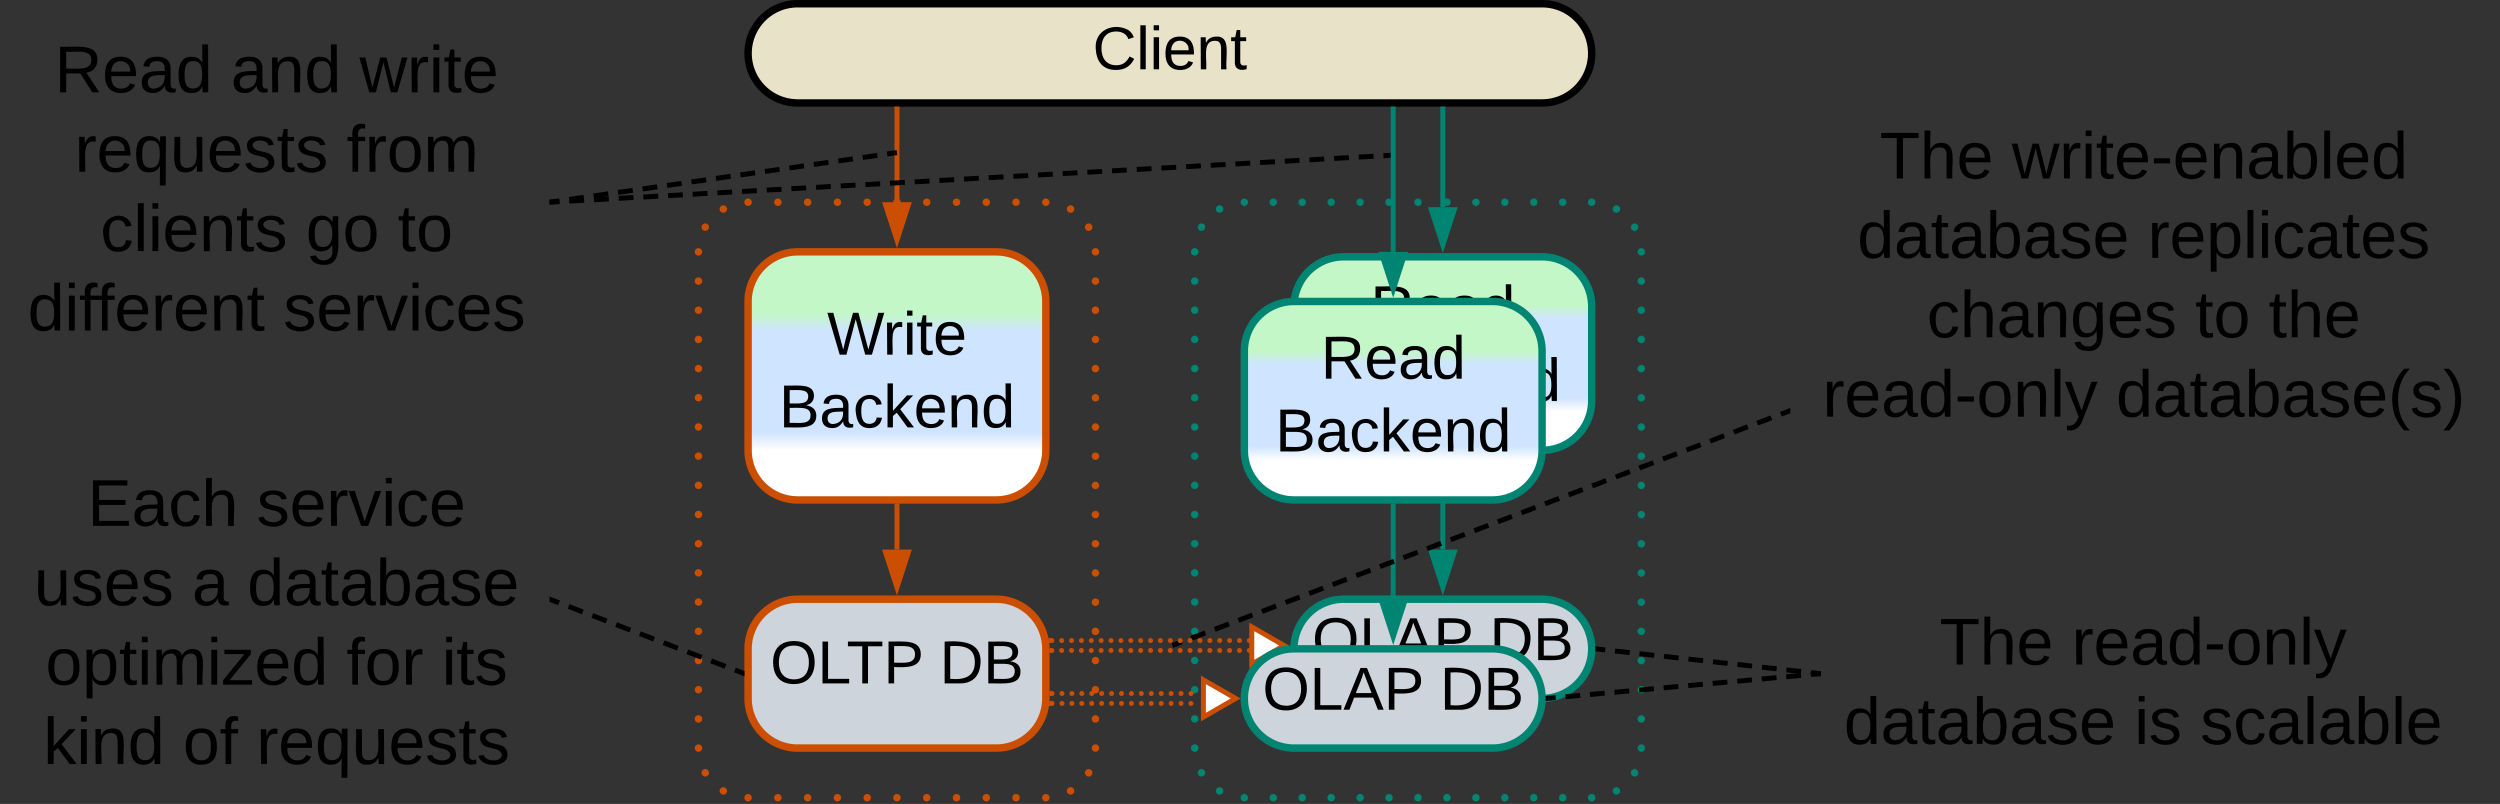 <svg xmlns="http://www.w3.org/2000/svg" xmlns:xlink="http://www.w3.org/1999/xlink" xmlns:lucid="lucid" width="1007.57" height="324"><rect width="100%" height="100%" fill="#333333" stroke="none"/><g transform="translate(-98.5 -558.5)" lucid:page-tab-id="0_0"><path d="M680 780v-37.5" stroke="#008573" stroke-width="2" fill="none"/><path d="M680 795.26L675.37 781h9.26z" stroke="#008573" stroke-width="2" fill="#008573"/><path d="M680.98 742.53H679v-1.03H681z" stroke="#008573" stroke-width=".05" fill="#008573"/><path d="M580 660a20 20 0 0 1 20-20h140a20 20 0 0 1 20 20v200a20 20 0 0 1-20 20H600a20 20 0 0 1-20-20z" fill-opacity="0"/><path d="M578.5 660a1.5 1.5 0 0 1 1.5-1.5 1.5 1.5 0 0 1 1.5 1.5 1.5 1.5 0 0 1-1.5 1.5 1.5 1.5 0 0 1-1.5-1.5m2.73-9.96a1.5 1.5 0 0 1 1.5-1.5 1.5 1.5 0 0 1 1.5 1.5 1.5 1.5 0 0 1-1.5 1.5 1.5 1.5 0 0 1-1.5-1.5V650m7.3-7.26a1.5 1.5 0 0 1 1.5-1.5 1.5 1.5 0 0 1 1.5 1.5 1.5 1.5 0 0 1-1.5 1.5 1.5 1.5 0 0 1-1.5-1.5v-.03m9.97-2.7a1.5 1.5 0 0 1 1.5-1.5 1.5 1.5 0 0 1 1.5 1.5 1.5 1.5 0 0 1-1.5 1.5 1.5 1.5 0 0 1-1.5-1.5m11.67 0a1.5 1.5 0 0 1 1.5-1.5 1.5 1.5 0 0 1 1.5 1.5 1.5 1.5 0 0 1-1.5 1.5 1.5 1.5 0 0 1-1.5-1.5m11.66 0a1.5 1.5 0 0 1 1.5-1.5 1.5 1.5 0 0 1 1.5 1.5 1.5 1.5 0 0 1-1.5 1.5 1.5 1.5 0 0 1-1.5-1.5m11.67 0a1.5 1.5 0 0 1 1.5-1.5 1.5 1.5 0 0 1 1.5 1.5 1.5 1.5 0 0 1-1.5 1.5 1.5 1.5 0 0 1-1.5-1.5m11.67 0a1.5 1.5 0 0 1 1.5-1.5 1.5 1.5 0 0 1 1.5 1.5 1.5 1.5 0 0 1-1.5 1.5 1.5 1.5 0 0 1-1.5-1.5m11.66 0a1.5 1.5 0 0 1 1.5-1.5 1.5 1.5 0 0 1 1.5 1.5 1.5 1.5 0 0 1-1.5 1.5 1.5 1.5 0 0 1-1.5-1.5m11.67 0a1.5 1.5 0 0 1 1.5-1.5 1.5 1.5 0 0 1 1.5 1.5 1.5 1.5 0 0 1-1.5 1.5 1.5 1.5 0 0 1-1.5-1.5m11.67 0a1.5 1.5 0 0 1 1.5-1.5 1.5 1.5 0 0 1 1.5 1.5 1.5 1.5 0 0 1-1.5 1.5 1.5 1.5 0 0 1-1.5-1.5m11.66 0a1.5 1.5 0 0 1 1.5-1.5 1.5 1.5 0 0 1 1.5 1.5 1.5 1.5 0 0 1-1.5 1.5 1.5 1.5 0 0 1-1.5-1.5m11.67 0a1.5 1.5 0 0 1 1.5-1.5 1.5 1.5 0 0 1 1.5 1.5 1.5 1.5 0 0 1-1.5 1.5 1.5 1.5 0 0 1-1.5-1.5m11.67 0a1.5 1.5 0 0 1 1.5-1.5 1.5 1.5 0 0 1 1.5 1.5 1.5 1.5 0 0 1-1.5 1.5 1.5 1.5 0 0 1-1.5-1.5m11.66 0a1.5 1.5 0 0 1 1.5-1.5 1.5 1.5 0 0 1 1.5 1.5 1.5 1.5 0 0 1-1.5 1.5 1.5 1.5 0 0 1-1.5-1.5m11.67 0a1.5 1.5 0 0 1 1.5-1.5 1.5 1.5 0 0 1 1.5 1.5 1.5 1.5 0 0 1-1.5 1.5 1.5 1.5 0 0 1-1.5-1.5m9.97 2.74a1.5 1.5 0 0 1 1.5-1.5 1.5 1.5 0 0 1 1.5 1.5 1.5 1.5 0 0 1-1.5 1.5 1.5 1.5 0 0 1-1.5-1.5v-.03m7.3 7.34a1.5 1.5 0 0 1 1.5-1.5 1.5 1.5 0 0 1 1.5 1.5 1.5 1.5 0 0 1-1.5 1.5 1.5 1.5 0 0 1-1.5-1.5V650m2.73 10a1.5 1.5 0 0 1 1.5-1.5 1.5 1.5 0 0 1 1.5 1.5 1.5 1.5 0 0 1-1.5 1.5 1.5 1.5 0 0 1-1.5-1.5m0 11.78a1.5 1.5 0 0 1 1.5-1.5 1.5 1.5 0 0 1 1.5 1.5 1.5 1.5 0 0 1-1.5 1.5 1.5 1.5 0 0 1-1.5-1.5v-.03m0 11.8v-.02a1.5 1.5 0 0 1 1.5-1.5 1.5 1.5 0 0 1 1.5 1.5 1.5 1.5 0 0 1-1.5 1.5 1.5 1.5 0 0 1-1.5-1.5v-.02m0 11.8a1.5 1.5 0 0 1 1.5-1.5 1.5 1.5 0 0 1 1.5 1.5 1.5 1.5 0 0 1-1.5 1.5 1.5 1.5 0 0 1-1.5-1.5v-.02m0 11.8v-.02a1.5 1.5 0 0 1 1.5-1.5 1.5 1.5 0 0 1 1.5 1.5 1.5 1.5 0 0 1-1.5 1.5 1.5 1.5 0 0 1-1.5-1.5v-.02m0 11.8v-.02a1.5 1.5 0 0 1 1.5-1.5 1.5 1.5 0 0 1 1.5 1.5 1.5 1.5 0 0 1-1.5 1.5 1.5 1.5 0 0 1-1.5-1.5m0 11.78a1.5 1.5 0 0 1 1.5-1.5 1.5 1.5 0 0 1 1.5 1.5 1.5 1.5 0 0 1-1.5 1.5 1.5 1.5 0 0 1-1.5-1.5v-.03m0 11.8v-.02a1.5 1.5 0 0 1 1.5-1.5 1.5 1.5 0 0 1 1.5 1.5 1.5 1.5 0 0 1-1.5 1.5 1.5 1.5 0 0 1-1.5-1.5m0 11.78a1.5 1.5 0 0 1 1.5-1.5 1.5 1.5 0 0 1 1.5 1.5 1.5 1.5 0 0 1-1.5 1.5 1.5 1.5 0 0 1-1.5-1.5v-.03m0 11.8v-.02a1.5 1.5 0 0 1 1.5-1.5 1.5 1.5 0 0 1 1.5 1.5 1.5 1.5 0 0 1-1.5 1.5 1.5 1.5 0 0 1-1.5-1.5m0 11.78a1.5 1.5 0 0 1 1.5-1.5 1.5 1.5 0 0 1 1.5 1.5 1.5 1.5 0 0 1-1.5 1.5 1.5 1.5 0 0 1-1.5-1.5v-.03m0 11.8v-.02a1.5 1.5 0 0 1 1.5-1.5 1.5 1.5 0 0 1 1.5 1.5 1.5 1.5 0 0 1-1.5 1.5 1.5 1.5 0 0 1-1.5-1.5m0 11.8v-.02a1.5 1.5 0 0 1 1.5-1.5 1.5 1.5 0 0 1 1.5 1.5 1.5 1.5 0 0 1-1.5 1.5 1.5 1.5 0 0 1-1.5-1.5v-.02m0 11.8v-.02a1.5 1.5 0 0 1 1.5-1.5 1.5 1.5 0 0 1 1.5 1.5 1.5 1.5 0 0 1-1.5 1.5 1.5 1.5 0 0 1-1.5-1.5m0 11.78a1.5 1.5 0 0 1 1.5-1.5 1.5 1.5 0 0 1 1.5 1.5 1.5 1.5 0 0 1-1.5 1.5 1.5 1.5 0 0 1-1.5-1.5v-.03m0 11.8v-.03a1.5 1.5 0 0 1 1.5-1.5 1.5 1.5 0 0 1 1.5 1.5 1.5 1.5 0 0 1-1.5 1.5 1.5 1.5 0 0 1-1.5-1.5m0 11.78a1.5 1.5 0 0 1 1.5-1.5 1.5 1.5 0 0 1 1.5 1.5 1.5 1.5 0 0 1-1.5 1.5 1.5 1.5 0 0 1-1.5-1.5v-.03m0 11.8V860a1.5 1.5 0 0 1 1.5-1.5 1.5 1.5 0 0 1 1.5 1.5 1.5 1.5 0 0 1-1.5 1.5 1.5 1.5 0 0 1-1.5-1.5m-2.73 10v-.03a1.5 1.5 0 0 1 1.5-1.5 1.5 1.5 0 0 1 1.5 1.5 1.5 1.5 0 0 1-1.5 1.5 1.5 1.5 0 0 1-1.5-1.5m-7.3 7.32v-.03a1.5 1.5 0 0 1 1.5-1.5 1.5 1.5 0 0 1 1.5 1.5 1.5 1.5 0 0 1-1.5 1.5 1.5 1.5 0 0 1-1.5-1.5M738.5 880V880a1.5 1.5 0 0 1 1.5-1.5 1.5 1.5 0 0 1 1.5 1.5 1.5 1.5 0 0 1-1.5 1.5 1.5 1.5 0 0 1-1.5-1.5m-11.67 0a1.5 1.5 0 0 1 1.5-1.5 1.5 1.5 0 0 1 1.5 1.5 1.5 1.5 0 0 1-1.5 1.5 1.5 1.5 0 0 1-1.5-1.5m-11.66 0a1.5 1.5 0 0 1 1.5-1.5 1.5 1.5 0 0 1 1.5 1.5 1.5 1.5 0 0 1-1.5 1.5 1.5 1.5 0 0 1-1.5-1.5m-11.67 0a1.5 1.5 0 0 1 1.5-1.5 1.5 1.5 0 0 1 1.5 1.5 1.5 1.5 0 0 1-1.5 1.5 1.5 1.5 0 0 1-1.5-1.5m-11.67 0a1.5 1.5 0 0 1 1.5-1.5 1.5 1.5 0 0 1 1.5 1.5 1.5 1.5 0 0 1-1.5 1.5 1.5 1.5 0 0 1-1.5-1.5m-11.66 0a1.5 1.5 0 0 1 1.5-1.5 1.5 1.5 0 0 1 1.5 1.5 1.5 1.5 0 0 1-1.5 1.5 1.5 1.5 0 0 1-1.5-1.5m-11.67 0a1.5 1.5 0 0 1 1.5-1.5 1.5 1.5 0 0 1 1.5 1.5 1.5 1.5 0 0 1-1.5 1.5 1.5 1.5 0 0 1-1.5-1.5m-11.67 0a1.5 1.5 0 0 1 1.5-1.5 1.5 1.5 0 0 1 1.5 1.5 1.5 1.5 0 0 1-1.5 1.5 1.5 1.5 0 0 1-1.5-1.5m-11.66 0a1.5 1.5 0 0 1 1.5-1.5 1.5 1.5 0 0 1 1.5 1.5 1.5 1.5 0 0 1-1.5 1.5 1.5 1.5 0 0 1-1.5-1.5m-11.67 0a1.5 1.5 0 0 1 1.5-1.5 1.5 1.5 0 0 1 1.5 1.5 1.5 1.5 0 0 1-1.5 1.5 1.5 1.5 0 0 1-1.5-1.5m-11.67 0a1.5 1.5 0 0 1 1.5-1.5 1.5 1.5 0 0 1 1.5 1.5 1.5 1.5 0 0 1-1.5 1.5 1.5 1.5 0 0 1-1.5-1.5m-11.66 0a1.5 1.5 0 0 1 1.5-1.5 1.5 1.5 0 0 1 1.5 1.5 1.5 1.5 0 0 1-1.5 1.5 1.5 1.5 0 0 1-1.5-1.5m-11.67 0a1.5 1.5 0 0 1 1.5-1.5 1.5 1.5 0 0 1 1.5 1.5 1.5 1.5 0 0 1-1.5 1.5 1.5 1.5 0 0 1-1.5-1.5m-9.97-2.7v-.03a1.5 1.5 0 0 1 1.5-1.5 1.5 1.5 0 0 1 1.5 1.5 1.5 1.5 0 0 1-1.5 1.5 1.5 1.5 0 0 1-1.5-1.5m-7.3-7.28v-.03a1.5 1.5 0 0 1 1.5-1.5 1.5 1.5 0 0 1 1.5 1.5 1.5 1.5 0 0 1-1.5 1.5 1.5 1.5 0 0 1-1.5-1.5M578.5 860a1.5 1.5 0 0 1 1.5-1.5 1.5 1.5 0 0 1 1.5 1.5 1.5 1.5 0 0 1-1.5 1.5 1.5 1.5 0 0 1-1.5-1.5m0-11.75a1.5 1.5 0 0 1 1.5-1.5 1.5 1.5 0 0 1 1.5 1.5 1.5 1.5 0 0 1-1.5 1.5 1.5 1.5 0 0 1-1.5-1.5v-.03m0-11.73v-.03a1.5 1.5 0 0 1 1.5-1.5 1.5 1.5 0 0 1 1.5 1.5 1.5 1.5 0 0 1-1.5 1.5 1.5 1.5 0 0 1-1.5-1.5m0-11.75a1.5 1.5 0 0 1 1.5-1.5 1.5 1.5 0 0 1 1.5 1.5 1.5 1.5 0 0 1-1.5 1.5 1.5 1.5 0 0 1-1.5-1.5v-.03m0-11.74v-.02a1.5 1.5 0 0 1 1.5-1.5 1.5 1.5 0 0 1 1.5 1.5 1.5 1.5 0 0 1-1.5 1.5 1.5 1.5 0 0 1-1.5-1.5m0-11.75v-.02a1.5 1.5 0 0 1 1.5-1.5 1.5 1.5 0 0 1 1.5 1.5 1.5 1.5 0 0 1-1.5 1.5 1.5 1.5 0 0 1-1.5-1.5v-.02m0-11.73v-.02a1.5 1.5 0 0 1 1.5-1.5 1.5 1.5 0 0 1 1.5 1.5 1.5 1.5 0 0 1-1.5 1.5 1.5 1.5 0 0 1-1.5-1.5m0-11.74a1.5 1.5 0 0 1 1.5-1.5 1.5 1.5 0 0 1 1.5 1.5 1.5 1.5 0 0 1-1.5 1.5 1.5 1.5 0 0 1-1.5-1.5v-.03m0-11.73v-.02a1.5 1.5 0 0 1 1.5-1.5 1.5 1.5 0 0 1 1.5 1.5 1.5 1.5 0 0 1-1.5 1.5 1.5 1.5 0 0 1-1.5-1.5m0-11.75a1.5 1.5 0 0 1 1.5-1.5 1.5 1.5 0 0 1 1.5 1.5 1.5 1.5 0 0 1-1.5 1.5 1.5 1.5 0 0 1-1.5-1.5v-.03m0-11.73v-.02a1.5 1.5 0 0 1 1.5-1.5 1.5 1.5 0 0 1 1.5 1.5 1.5 1.5 0 0 1-1.5 1.5 1.5 1.5 0 0 1-1.5-1.5m0-11.75a1.5 1.5 0 0 1 1.5-1.5 1.5 1.5 0 0 1 1.5 1.5 1.5 1.5 0 0 1-1.5 1.5 1.5 1.5 0 0 1-1.5-1.5v-.03m0-11.73v-.02a1.5 1.5 0 0 1 1.5-1.5 1.5 1.5 0 0 1 1.5 1.5 1.5 1.5 0 0 1-1.5 1.5 1.5 1.5 0 0 1-1.5-1.5m0-11.75a1.5 1.5 0 0 1 1.5-1.5 1.5 1.5 0 0 1 1.5 1.5 1.5 1.5 0 0 1-1.5 1.5 1.5 1.5 0 0 1-1.5-1.5v-.03m0-11.73a1.5 1.5 0 0 1 1.5-1.5 1.5 1.5 0 0 1 1.5 1.5 1.5 1.5 0 0 1-1.5 1.5 1.5 1.5 0 0 1-1.5-1.5v-.02m0-11.74a1.5 1.5 0 0 1 1.5-1.5 1.5 1.5 0 0 1 1.5 1.5 1.5 1.5 0 0 1-1.5 1.5 1.5 1.5 0 0 1-1.5-1.5v-.03m0-11.72a1.5 1.5 0 0 1 1.5-1.5 1.5 1.5 0 0 1 1.5 1.5 1.5 1.5 0 0 1-1.5 1.5 1.5 1.5 0 0 1-1.5-1.5v-.03m0-11.74a1.5 1.5 0 0 1 1.5-1.5 1.5 1.5 0 0 1 1.5 1.5 1.5 1.5 0 0 1-1.5 1.5 1.5 1.5 0 0 1-1.5-1.5" fill="#008573"/><path d="M620 820a20 20 0 0 1 20-20h80a20 20 0 0 1 20 20 20 20 0 0 1-20 20h-80a20 20 0 0 1-20-20z" stroke="#008573" stroke-width="3" fill="#ced4db"/><use xlink:href="#a" transform="matrix(1,0,0,1,625,805) translate(2.314 19.556)"/><use xlink:href="#b" transform="matrix(1,0,0,1,625,805) translate(73.814 19.556)"/><path d="M660 800v-37.5" stroke="#008573" stroke-width="2" fill="none"/><path d="M660 815.26L655.37 801h9.26z" stroke="#008573" stroke-width="2" fill="#008573"/><path d="M660.98 762.53H659v-1.03H661z" stroke="#008573" stroke-width=".05" fill="#008573"/><path d="M380 660a20 20 0 0 1 20-20h120a20 20 0 0 1 20 20v200a20 20 0 0 1-20 20H400a20 20 0 0 1-20-20z" fill-opacity="0"/><path d="M378.5 660a1.5 1.5 0 0 1 1.5-1.5 1.5 1.5 0 0 1 1.5 1.5 1.5 1.5 0 0 1-1.5 1.5 1.5 1.5 0 0 1-1.5-1.5m2.73-9.96a1.5 1.5 0 0 1 1.5-1.5 1.5 1.5 0 0 1 1.5 1.5 1.5 1.5 0 0 1-1.5 1.5 1.5 1.5 0 0 1-1.5-1.5V650m7.3-7.26a1.5 1.5 0 0 1 1.5-1.5 1.5 1.5 0 0 1 1.5 1.5 1.5 1.5 0 0 1-1.5 1.5 1.5 1.5 0 0 1-1.5-1.5v-.03m9.97-2.7a1.5 1.5 0 0 1 1.5-1.5 1.5 1.5 0 0 1 1.5 1.5 1.5 1.5 0 0 1-1.5 1.5 1.5 1.5 0 0 1-1.5-1.5m12 0a1.5 1.5 0 0 1 1.5-1.5 1.5 1.5 0 0 1 1.5 1.5 1.5 1.5 0 0 1-1.5 1.5 1.5 1.5 0 0 1-1.5-1.5m12 0a1.5 1.5 0 0 1 1.5-1.5 1.5 1.5 0 0 1 1.5 1.5 1.5 1.5 0 0 1-1.5 1.5 1.5 1.5 0 0 1-1.5-1.5m12 0a1.5 1.5 0 0 1 1.5-1.5 1.5 1.5 0 0 1 1.5 1.5 1.5 1.5 0 0 1-1.5 1.5 1.5 1.5 0 0 1-1.5-1.5m12 0a1.5 1.5 0 0 1 1.5-1.5 1.5 1.5 0 0 1 1.5 1.5 1.5 1.5 0 0 1-1.5 1.5 1.5 1.5 0 0 1-1.5-1.5m12 0a1.5 1.5 0 0 1 1.5-1.5 1.5 1.5 0 0 1 1.5 1.5 1.5 1.5 0 0 1-1.5 1.5 1.5 1.5 0 0 1-1.5-1.5m12 0a1.5 1.5 0 0 1 1.5-1.5 1.5 1.5 0 0 1 1.5 1.5 1.5 1.5 0 0 1-1.5 1.5 1.5 1.5 0 0 1-1.5-1.5m12 0a1.5 1.5 0 0 1 1.5-1.5 1.5 1.5 0 0 1 1.5 1.5 1.5 1.5 0 0 1-1.5 1.5 1.5 1.5 0 0 1-1.5-1.5m12 0a1.5 1.5 0 0 1 1.5-1.5 1.5 1.5 0 0 1 1.5 1.5 1.5 1.5 0 0 1-1.5 1.5 1.5 1.5 0 0 1-1.5-1.5m12 0a1.5 1.5 0 0 1 1.5-1.5 1.5 1.5 0 0 1 1.5 1.5 1.5 1.5 0 0 1-1.5 1.5 1.5 1.5 0 0 1-1.5-1.5m12 0a1.5 1.5 0 0 1 1.5-1.5 1.5 1.5 0 0 1 1.5 1.5 1.5 1.5 0 0 1-1.5 1.5 1.5 1.5 0 0 1-1.5-1.5m9.97 2.74a1.5 1.5 0 0 1 1.5-1.5 1.5 1.5 0 0 1 1.5 1.5 1.5 1.5 0 0 1-1.5 1.5 1.5 1.5 0 0 1-1.5-1.5v-.03m7.3 7.34a1.5 1.5 0 0 1 1.5-1.5 1.5 1.5 0 0 1 1.5 1.5 1.5 1.5 0 0 1-1.5 1.5 1.5 1.5 0 0 1-1.5-1.5V650m2.73 10a1.5 1.5 0 0 1 1.5-1.5 1.5 1.5 0 0 1 1.5 1.5 1.5 1.5 0 0 1-1.5 1.5 1.5 1.5 0 0 1-1.5-1.5m0 11.78a1.5 1.5 0 0 1 1.5-1.5 1.5 1.5 0 0 1 1.5 1.5 1.5 1.5 0 0 1-1.5 1.5 1.5 1.5 0 0 1-1.5-1.5v-.03m0 11.8v-.02a1.5 1.5 0 0 1 1.5-1.5 1.5 1.5 0 0 1 1.5 1.5 1.5 1.5 0 0 1-1.5 1.5 1.5 1.5 0 0 1-1.5-1.5v-.02m0 11.8a1.5 1.5 0 0 1 1.5-1.5 1.5 1.5 0 0 1 1.5 1.5 1.5 1.5 0 0 1-1.5 1.5 1.5 1.5 0 0 1-1.5-1.5v-.02m0 11.8v-.02a1.5 1.5 0 0 1 1.5-1.5 1.5 1.5 0 0 1 1.5 1.5 1.5 1.5 0 0 1-1.5 1.5 1.5 1.5 0 0 1-1.5-1.5v-.02m0 11.8v-.02a1.5 1.5 0 0 1 1.5-1.5 1.5 1.5 0 0 1 1.5 1.5 1.5 1.5 0 0 1-1.5 1.5 1.5 1.5 0 0 1-1.5-1.5m0 11.78a1.5 1.5 0 0 1 1.5-1.5 1.5 1.5 0 0 1 1.5 1.5 1.5 1.5 0 0 1-1.5 1.5 1.5 1.5 0 0 1-1.5-1.5v-.03m0 11.8v-.02a1.5 1.5 0 0 1 1.5-1.5 1.5 1.5 0 0 1 1.5 1.5 1.5 1.5 0 0 1-1.5 1.5 1.5 1.5 0 0 1-1.5-1.5m0 11.78a1.5 1.5 0 0 1 1.5-1.5 1.5 1.5 0 0 1 1.5 1.5 1.5 1.5 0 0 1-1.5 1.5 1.5 1.5 0 0 1-1.5-1.5v-.03m0 11.8v-.02a1.5 1.5 0 0 1 1.5-1.5 1.5 1.5 0 0 1 1.5 1.5 1.5 1.5 0 0 1-1.5 1.5 1.5 1.5 0 0 1-1.5-1.5m0 11.78a1.5 1.5 0 0 1 1.5-1.5 1.5 1.5 0 0 1 1.5 1.5 1.5 1.5 0 0 1-1.5 1.5 1.5 1.5 0 0 1-1.5-1.5v-.03m0 11.8v-.02a1.5 1.5 0 0 1 1.5-1.5 1.5 1.5 0 0 1 1.5 1.5 1.5 1.5 0 0 1-1.5 1.5 1.5 1.5 0 0 1-1.5-1.5m0 11.8v-.02a1.5 1.5 0 0 1 1.5-1.5 1.5 1.5 0 0 1 1.5 1.5 1.5 1.5 0 0 1-1.5 1.5 1.5 1.5 0 0 1-1.5-1.5v-.02m0 11.8v-.02a1.5 1.5 0 0 1 1.5-1.5 1.5 1.5 0 0 1 1.5 1.5 1.5 1.5 0 0 1-1.5 1.5 1.5 1.5 0 0 1-1.5-1.5m0 11.78a1.5 1.5 0 0 1 1.5-1.5 1.5 1.5 0 0 1 1.5 1.5 1.5 1.5 0 0 1-1.5 1.5 1.5 1.5 0 0 1-1.5-1.5v-.03m0 11.8v-.03a1.5 1.5 0 0 1 1.5-1.5 1.5 1.5 0 0 1 1.5 1.5 1.5 1.5 0 0 1-1.5 1.5 1.5 1.5 0 0 1-1.5-1.5m0 11.78a1.5 1.5 0 0 1 1.5-1.5 1.5 1.5 0 0 1 1.5 1.5 1.5 1.5 0 0 1-1.5 1.5 1.5 1.5 0 0 1-1.5-1.5v-.03m0 11.8V860a1.5 1.5 0 0 1 1.5-1.5 1.5 1.5 0 0 1 1.5 1.5 1.5 1.5 0 0 1-1.5 1.5 1.5 1.5 0 0 1-1.5-1.5m-2.73 10v-.03a1.5 1.5 0 0 1 1.5-1.5 1.5 1.5 0 0 1 1.5 1.5 1.5 1.5 0 0 1-1.5 1.5 1.5 1.5 0 0 1-1.5-1.5m-7.3 7.32v-.03a1.5 1.5 0 0 1 1.5-1.5 1.5 1.5 0 0 1 1.5 1.5 1.5 1.5 0 0 1-1.5 1.5 1.5 1.5 0 0 1-1.5-1.5M518.5 880V880a1.5 1.5 0 0 1 1.5-1.5 1.5 1.5 0 0 1 1.5 1.5 1.5 1.5 0 0 1-1.5 1.5 1.5 1.5 0 0 1-1.5-1.5m-12 0a1.5 1.5 0 0 1 1.5-1.5 1.5 1.5 0 0 1 1.5 1.5 1.5 1.5 0 0 1-1.5 1.5 1.5 1.5 0 0 1-1.5-1.5m-12 0a1.5 1.5 0 0 1 1.5-1.5 1.5 1.5 0 0 1 1.5 1.5 1.5 1.5 0 0 1-1.5 1.5 1.5 1.5 0 0 1-1.5-1.5m-12 0a1.5 1.5 0 0 1 1.5-1.5 1.5 1.5 0 0 1 1.5 1.5 1.5 1.5 0 0 1-1.5 1.5 1.5 1.5 0 0 1-1.5-1.5m-12 0a1.5 1.5 0 0 1 1.5-1.5 1.5 1.5 0 0 1 1.5 1.5 1.5 1.5 0 0 1-1.5 1.5 1.5 1.5 0 0 1-1.5-1.5m-12 0a1.5 1.5 0 0 1 1.5-1.5 1.5 1.5 0 0 1 1.5 1.5 1.5 1.5 0 0 1-1.5 1.5 1.5 1.5 0 0 1-1.5-1.5m-12 0a1.5 1.5 0 0 1 1.5-1.5 1.5 1.5 0 0 1 1.5 1.5 1.5 1.5 0 0 1-1.5 1.5 1.5 1.5 0 0 1-1.5-1.5m-12 0a1.5 1.5 0 0 1 1.5-1.5 1.5 1.5 0 0 1 1.5 1.5 1.5 1.5 0 0 1-1.5 1.5 1.5 1.5 0 0 1-1.5-1.5m-12 0a1.5 1.5 0 0 1 1.5-1.5 1.5 1.5 0 0 1 1.5 1.5 1.5 1.5 0 0 1-1.5 1.5 1.5 1.5 0 0 1-1.5-1.5m-12 0a1.5 1.5 0 0 1 1.5-1.5 1.5 1.5 0 0 1 1.5 1.5 1.5 1.5 0 0 1-1.5 1.5 1.5 1.5 0 0 1-1.5-1.5m-12 0a1.5 1.5 0 0 1 1.5-1.5 1.5 1.5 0 0 1 1.5 1.5 1.5 1.5 0 0 1-1.5 1.5 1.5 1.5 0 0 1-1.5-1.5m-9.97-2.7v-.03a1.5 1.5 0 0 1 1.5-1.5 1.5 1.5 0 0 1 1.5 1.5 1.5 1.5 0 0 1-1.5 1.5 1.5 1.5 0 0 1-1.5-1.5m-7.3-7.28v-.03a1.5 1.5 0 0 1 1.5-1.5 1.5 1.5 0 0 1 1.5 1.5 1.5 1.5 0 0 1-1.5 1.5 1.5 1.5 0 0 1-1.5-1.5M378.5 860a1.5 1.5 0 0 1 1.5-1.5 1.5 1.5 0 0 1 1.5 1.5 1.5 1.5 0 0 1-1.5 1.5 1.5 1.5 0 0 1-1.5-1.5m0-11.75a1.5 1.5 0 0 1 1.5-1.5 1.5 1.5 0 0 1 1.5 1.5 1.5 1.5 0 0 1-1.5 1.5 1.5 1.5 0 0 1-1.5-1.5v-.03m0-11.73v-.03a1.5 1.5 0 0 1 1.5-1.5 1.5 1.5 0 0 1 1.5 1.5 1.5 1.5 0 0 1-1.5 1.5 1.5 1.5 0 0 1-1.5-1.5m0-11.75a1.5 1.5 0 0 1 1.5-1.5 1.5 1.5 0 0 1 1.5 1.5 1.5 1.5 0 0 1-1.5 1.5 1.5 1.5 0 0 1-1.5-1.5v-.03m0-11.74v-.02a1.5 1.5 0 0 1 1.5-1.5 1.5 1.5 0 0 1 1.5 1.5 1.5 1.5 0 0 1-1.5 1.5 1.5 1.5 0 0 1-1.5-1.5m0-11.75v-.02a1.5 1.5 0 0 1 1.5-1.5 1.5 1.5 0 0 1 1.5 1.5 1.5 1.5 0 0 1-1.5 1.5 1.5 1.5 0 0 1-1.5-1.5v-.02m0-11.73v-.02a1.5 1.5 0 0 1 1.5-1.5 1.5 1.5 0 0 1 1.5 1.5 1.5 1.5 0 0 1-1.5 1.5 1.5 1.5 0 0 1-1.5-1.5m0-11.74a1.5 1.5 0 0 1 1.5-1.5 1.5 1.5 0 0 1 1.5 1.5 1.5 1.5 0 0 1-1.5 1.5 1.5 1.5 0 0 1-1.5-1.5v-.03m0-11.73v-.02a1.5 1.5 0 0 1 1.5-1.5 1.5 1.5 0 0 1 1.5 1.5 1.5 1.5 0 0 1-1.5 1.5 1.5 1.5 0 0 1-1.5-1.5m0-11.75a1.5 1.5 0 0 1 1.5-1.5 1.5 1.5 0 0 1 1.5 1.5 1.5 1.5 0 0 1-1.5 1.5 1.5 1.5 0 0 1-1.5-1.5v-.03m0-11.73v-.02a1.5 1.5 0 0 1 1.5-1.5 1.5 1.5 0 0 1 1.5 1.5 1.5 1.5 0 0 1-1.5 1.5 1.5 1.5 0 0 1-1.5-1.5m0-11.75a1.5 1.5 0 0 1 1.5-1.5 1.5 1.5 0 0 1 1.5 1.5 1.5 1.5 0 0 1-1.5 1.5 1.5 1.5 0 0 1-1.5-1.5v-.03m0-11.73v-.02a1.5 1.5 0 0 1 1.5-1.5 1.5 1.5 0 0 1 1.5 1.5 1.5 1.5 0 0 1-1.5 1.5 1.5 1.5 0 0 1-1.5-1.5m0-11.75a1.5 1.5 0 0 1 1.5-1.5 1.5 1.5 0 0 1 1.5 1.5 1.5 1.5 0 0 1-1.5 1.5 1.5 1.5 0 0 1-1.5-1.5v-.03m0-11.73a1.5 1.5 0 0 1 1.5-1.5 1.5 1.5 0 0 1 1.5 1.5 1.5 1.5 0 0 1-1.5 1.5 1.5 1.5 0 0 1-1.5-1.5v-.02m0-11.74a1.5 1.5 0 0 1 1.5-1.5 1.5 1.5 0 0 1 1.5 1.5 1.5 1.5 0 0 1-1.5 1.5 1.5 1.5 0 0 1-1.5-1.5v-.03m0-11.72a1.5 1.5 0 0 1 1.5-1.5 1.5 1.5 0 0 1 1.5 1.5 1.5 1.5 0 0 1-1.5 1.5 1.5 1.5 0 0 1-1.5-1.5v-.03m0-11.74a1.5 1.5 0 0 1 1.5-1.5 1.5 1.5 0 0 1 1.5 1.5 1.5 1.5 0 0 1-1.5 1.5 1.5 1.5 0 0 1-1.5-1.5" fill="#cc4e00"/><path d="M400 820a20 20 0 0 1 20-20h80a20 20 0 0 1 20 20v20a20 20 0 0 1-20 20h-80a20 20 0 0 1-20-20z" stroke="#cc4e00" stroke-width="3" fill="#ced4db"/><use xlink:href="#c" transform="matrix(1,0,0,1,405,805) translate(3.938 28.931)"/><use xlink:href="#b" transform="matrix(1,0,0,1,405,805) translate(72.179 28.931)"/><path d="M521.5 838a1 1 0 0 1 1-1 1 1 0 0 1 1 1 1 1 0 0 1-1 1 1 1 0 0 1-1-1m4 0a1 1 0 0 1 1-1 1 1 0 0 1 1 1 1 1 0 0 1-1 1 1 1 0 0 1-1-1m4 0a1 1 0 0 1 1-1 1 1 0 0 1 1 1 1 1 0 0 1-1 1 1 1 0 0 1-1-1m4 0a1 1 0 0 1 1-1 1 1 0 0 1 1 1 1 1 0 0 1-1 1 1 1 0 0 1-1-1m4 0a1 1 0 0 1 1-1 1 1 0 0 1 1 1 1 1 0 0 1-1 1 1 1 0 0 1-1-1m4 0a1 1 0 0 1 1-1 1 1 0 0 1 1 1 1 1 0 0 1-1 1 1 1 0 0 1-1-1m4 0a1 1 0 0 1 1-1 1 1 0 0 1 1 1 1 1 0 0 1-1 1 1 1 0 0 1-1-1m4 0a1 1 0 0 1 1-1 1 1 0 0 1 1 1 1 1 0 0 1-1 1 1 1 0 0 1-1-1m4 0a1 1 0 0 1 1-1 1 1 0 0 1 1 1 1 1 0 0 1-1 1 1 1 0 0 1-1-1m4 0a1 1 0 0 1 1-1 1 1 0 0 1 1 1 1 1 0 0 1-1 1 1 1 0 0 1-1-1m4 0a1 1 0 0 1 1-1 1 1 0 0 1 1 1 1 1 0 0 1-1 1 1 1 0 0 1-1-1m4 0a1 1 0 0 1 1-1 1 1 0 0 1 1 1 1 1 0 0 1-1 1 1 1 0 0 1-1-1m4 0a1 1 0 0 1 1-1 1 1 0 0 1 1 1 1 1 0 0 1-1 1 1 1 0 0 1-1-1m4 0a1 1 0 0 1 1-1 1 1 0 0 1 1 1 1 1 0 0 1-1 1 1 1 0 0 1-1-1m4 0a1 1 0 0 1 1-1 1 1 0 0 1 1 1 1 1 0 0 1-1 1 1 1 0 0 1-1-1M521.5 842a1 1 0 0 1 1-1 1 1 0 0 1 1 1 1 1 0 0 1-1 1 1 1 0 0 1-1-1m4 0a1 1 0 0 1 1-1 1 1 0 0 1 1 1 1 1 0 0 1-1 1 1 1 0 0 1-1-1m4 0a1 1 0 0 1 1-1 1 1 0 0 1 1 1 1 1 0 0 1-1 1 1 1 0 0 1-1-1m4 0a1 1 0 0 1 1-1 1 1 0 0 1 1 1 1 1 0 0 1-1 1 1 1 0 0 1-1-1m4 0a1 1 0 0 1 1-1 1 1 0 0 1 1 1 1 1 0 0 1-1 1 1 1 0 0 1-1-1m4 0a1 1 0 0 1 1-1 1 1 0 0 1 1 1 1 1 0 0 1-1 1 1 1 0 0 1-1-1m4 0a1 1 0 0 1 1-1 1 1 0 0 1 1 1 1 1 0 0 1-1 1 1 1 0 0 1-1-1m4 0a1 1 0 0 1 1-1 1 1 0 0 1 1 1 1 1 0 0 1-1 1 1 1 0 0 1-1-1m4 0a1 1 0 0 1 1-1 1 1 0 0 1 1 1 1 1 0 0 1-1 1 1 1 0 0 1-1-1m4 0a1 1 0 0 1 1-1 1 1 0 0 1 1 1 1 1 0 0 1-1 1 1 1 0 0 1-1-1m4 0a1 1 0 0 1 1-1 1 1 0 0 1 1 1 1 1 0 0 1-1 1 1 1 0 0 1-1-1m4 0a1 1 0 0 1 1-1 1 1 0 0 1 1 1 1 1 0 0 1-1 1 1 1 0 0 1-1-1m4 0a1 1 0 0 1 1-1 1 1 0 0 1 1 1 1 1 0 0 1-1 1 1 1 0 0 1-1-1m4 0a1 1 0 0 1 1-1 1 1 0 0 1 1 1 1 1 0 0 1-1 1 1 1 0 0 1-1-1m4 0a1 1 0 0 1 1-1 1 1 0 0 1 1 1 1 1 0 0 1-1 1 1 1 0 0 1-1-1" fill="#cc4e00"/><path d="M522.53 838.98h-1.03V837h1.03zM522.53 842.98h-1.26l.15-1.96h1.1z" stroke="#cc4e00" stroke-width=".05" fill="#cc4e00"/><path d="M596.5 840l-13 7.5v-15z" stroke="#cc4e00" stroke-width="2" fill="#fff"/><path d="M400 680a20 20 0 0 1 20-20h80a20 20 0 0 1 20 20v60a20 20 0 0 1-20 20h-80a20 20 0 0 1-20-20z" stroke="#cc4e00" stroke-width="3" fill="url(#d)"/><use xlink:href="#e" transform="matrix(1,0,0,1,405,665) translate(26.821 36.431)"/><use xlink:href="#f" transform="matrix(1,0,0,1,405,665) translate(7.469 65.764)"/><path d="M400 580a20 20 0 0 1 20-20h300a20 20 0 0 1 20 20 20 20 0 0 1-20 20H420a20 20 0 0 1-20-20z" stroke="#000" stroke-width="3" fill="#e8e2c8"/><use xlink:href="#g" transform="matrix(1,0,0,1,405,565) translate(133.872 21.431)"/><path d="M460 780v-17.5" stroke="#cc4e00" stroke-width="2" fill="none"/><path d="M460 795.26L455.37 781h9.26z" stroke="#cc4e00" stroke-width="2" fill="#cc4e00"/><path d="M460.98 762.53h-1.96v-1.03h1.96z" stroke="#cc4e00" stroke-width=".05" fill="#cc4e00"/><path d="M460 640v-37.5" stroke="#cc4e00" stroke-width="2" fill="none"/><path d="M460 655.26L455.37 641h9.26z" stroke="#cc4e00" stroke-width="2" fill="#cc4e00"/><path d="M460.98 602.53h-1.96v-1.03h1.96z" stroke="#cc4e00" stroke-width=".05" fill="#cc4e00"/><path d="M100 566a6 6 0 0 1 6-6h208a6 6 0 0 1 6 6v148a6 6 0 0 1-6 6H106a6 6 0 0 1-6-6z" stroke="#000" stroke-opacity="0" stroke-width="3" fill="#fff" fill-opacity="0"/><use xlink:href="#h" transform="matrix(1,0,0,1,105,565) translate(15.519 30.708)"/><use xlink:href="#i" transform="matrix(1,0,0,1,105,565) translate(86.556 30.708)"/><use xlink:href="#j" transform="matrix(1,0,0,1,105,565) translate(138.407 30.708)"/><use xlink:href="#k" transform="matrix(1,0,0,1,105,565) translate(23.63 62.708)"/><use xlink:href="#l" transform="matrix(1,0,0,1,105,565) translate(133.185 62.708)"/><use xlink:href="#m" transform="matrix(1,0,0,1,105,565) translate(33.963 94.708)"/><use xlink:href="#n" transform="matrix(1,0,0,1,105,565) translate(116.778 94.708)"/><use xlink:href="#o" transform="matrix(1,0,0,1,105,565) translate(153.815 94.708)"/><use xlink:href="#p" transform="matrix(1,0,0,1,105,565) translate(4.667 126.708)"/><use xlink:href="#q" transform="matrix(1,0,0,1,105,565) translate(107.704 126.708)"/><path d="M321 639.86l2.95-.42m3.94-.57l5.9-.84m3.95-.57l5.92-.84m3.94-.56l5.92-.85m3.95-.55l5.9-.85m3.95-.56l5.92-.85m3.94-.57l5.92-.84m3.94-.58l5.92-.84m3.94-.57l5.92-.83m3.94-.56l5.92-.84m3.94-.56l5.9-.85m3.96-.56l5.9-.86m3.95-.56l5.92-.84m3.94-.57l5.9-.84m3.95-.57l2.96-.42" stroke="#000" stroke-width="2" fill="none"/><path d="M321.15 640.82l-1.15.16V639l.88-.1z" stroke="#000" stroke-width=".05" fill="#000"/><path d="M459 620.14l1-.14M321 639.94l2.98-.16m3.98-.23l5.96-.33m3.98-.22l5.96-.33m3.98-.23l5.97-.33m3.98-.2l5.97-.35m3.97-.22l5.97-.33m3.96-.22l5.97-.34m3.98-.22l5.97-.33m3.98-.23l5.96-.34m4-.22l5.95-.32m3.98-.23l5.96-.33m3.97-.22l5.96-.33m3.98-.23l5.98-.33m3.97-.2l5.97-.34m3.97-.23l5.96-.33m3.97-.22l5.97-.34m3.98-.22l5.96-.33m3.98-.23l5.96-.34m3.98-.22l5.96-.32m3.98-.22l5.97-.34m3.97-.22l5.97-.33m3.98-.22l5.97-.34m3.97-.2l5.97-.34m3.96-.23l5.97-.33m3.98-.22l5.97-.33m3.98-.23l5.96-.33m4-.23l5.95-.34m3.98-.22l5.97-.32m3.97-.22l5.97-.34m3.97-.22l5.98-.33m3.97-.22l5.97-.34m3.98-.2l5.96-.34m3.98-.23l5.96-.33m3.98-.22l5.96-.33m3.98-.23l2.98-.16" stroke="#000" stroke-width="2" fill="none"/><path d="M321.08 640.92l-1.08.06v-1.96l.97-.05z" stroke="#000" stroke-width=".05" fill="#000"/><path d="M658.98 621.06L660 621" stroke="#000" stroke-width="2" fill="none"/><path d="M100 746a6 6 0 0 1 6-6h208a6 6 0 0 1 6 6v129a6 6 0 0 1-6 6H106a6 6 0 0 1-6-6z" stroke="#000" stroke-opacity="0" stroke-width="3" fill="#fff" fill-opacity="0"/><use xlink:href="#r" transform="matrix(1,0,0,1,105,745) translate(28.778 25.427)"/><use xlink:href="#s" transform="matrix(1,0,0,1,105,745) translate(96.926 25.427)"/><use xlink:href="#t" transform="matrix(1,0,0,1,105,745) translate(7.222 57.427)"/><use xlink:href="#u" transform="matrix(1,0,0,1,105,745) translate(70.926 57.427)"/><use xlink:href="#v" transform="matrix(1,0,0,1,105,745) translate(93.148 57.427)"/><use xlink:href="#w" transform="matrix(1,0,0,1,105,745) translate(11.852 89.427)"/><use xlink:href="#x" transform="matrix(1,0,0,1,105,745) translate(133.111 89.427)"/><use xlink:href="#y" transform="matrix(1,0,0,1,105,745) translate(171.556 89.427)"/><use xlink:href="#z" transform="matrix(1,0,0,1,105,745) translate(11 121.427)"/><use xlink:href="#A" transform="matrix(1,0,0,1,105,745) translate(67.222 121.427)"/><use xlink:href="#B" transform="matrix(1,0,0,1,105,745) translate(96.852 121.427)"/><path d="M320.93 800.36l2.88 1.1m3.84 1.46l5.75 2.2m3.82 1.46l5.75 2.2m3.83 1.46l5.75 2.2m3.83 1.46l5.74 2.2m3.83 1.46l5.75 2.2m3.83 1.46l5.75 2.2m3.83 1.46l5.76 2.2m3.83 1.46l2.87 1.1" stroke="#000" stroke-width="2" fill="none"/><path d="M321.3 799.46l-.7 1.82-.6-.24v-2.08zM398.5 828.96v2.08l-1.3-.5.7-1.82z" stroke="#000" stroke-width=".05" fill="#000"/><path d="M820 606a6 6 0 0 1 6-6h272.57a6 6 0 0 1 6 6v128a6 6 0 0 1-6 6H826a6 6 0 0 1-6-6z" stroke="#000" stroke-opacity="0" stroke-width="3" fill="#fff" fill-opacity="0"/><use xlink:href="#C" transform="matrix(1,0,0,1,825,605) translate(31.056 25.427)"/><use xlink:href="#D" transform="matrix(1,0,0,1,825,605) translate(84.315 25.427)"/><use xlink:href="#E" transform="matrix(1,0,0,1,825,605) translate(22.056 57.427)"/><use xlink:href="#F" transform="matrix(1,0,0,1,825,605) translate(139.093 57.427)"/><use xlink:href="#G" transform="matrix(1,0,0,1,825,605) translate(50.093 89.427)"/><use xlink:href="#H" transform="matrix(1,0,0,1,825,605) translate(158.241 89.427)"/><use xlink:href="#I" transform="matrix(1,0,0,1,825,605) translate(187.87 89.427)"/><use xlink:href="#J" transform="matrix(1,0,0,1,825,605) translate(8.056 121.427)"/><use xlink:href="#K" transform="matrix(1,0,0,1,825,605) translate(126.352 121.427)"/><path d="M620 682a20 20 0 0 1 20-20h80a20 20 0 0 1 20 20v38a20 20 0 0 1-20 20h-80a20 20 0 0 1-20-20z" stroke="#008573" stroke-width="3" fill="url(#L)"/><g><use xlink:href="#M" transform="matrix(1,0,0,1,625,667) translate(25.836 23.806)"/><use xlink:href="#f" transform="matrix(1,0,0,1,625,667) translate(7.469 53.139)"/></g><path d="M819.07 724.36l-2.86 1.08m-3.8 1.44l-5.7 2.17m-3.8 1.45l-5.7 2.17m-3.8 1.44l-5.7 2.18m-3.8 1.44l-5.7 2.17m-3.8 1.44l-5.7 2.16m-3.8 1.45l-5.72 2.17m-3.8 1.44l-5.7 2.17m-3.8 1.45l-5.7 2.17m-3.8 1.44l-5.7 2.16m-3.8 1.44l-5.72 2.17m-3.8 1.45l-5.7 2.16m-3.8 1.45l-5.7 2.17m-3.8 1.44l-5.7 2.17m-3.8 1.46l-5.72 2.16m-3.8 1.45l-5.7 2.17m-3.8 1.44l-5.7 2.17m-3.8 1.45l-5.7 2.16m-3.8 1.45l-5.72 2.18m-3.8 1.44l-5.7 2.17m-3.8 1.43l-5.7 2.17m-3.8 1.45l-5.7 2.17m-3.8 1.44l-5.72 2.17m-3.8 1.44l-5.7 2.17m-3.8 1.45l-5.7 2.15m-3.8 1.45l-5.7 2.17m-3.8 1.44l-2.87 1.1" stroke="#000" stroke-width="2" fill="none"/><path d="M820 725.04l-.6.24-.7-1.83 1.3-.5z" stroke="#000" stroke-width=".05" fill="#000"/><path d="M571.96 818.3l-.96.35" stroke="#000" stroke-width="2" fill="none"/><path d="M832.28 806a6 6 0 0 1 6-6h248a6 6 0 0 1 6 6v48a6 6 0 0 1-6 6h-248a6 6 0 0 1-6-6z" stroke="#000" stroke-opacity="0" stroke-width="3" fill="#fff" fill-opacity="0"/><g><use xlink:href="#C" transform="matrix(1,0,0,1,837.283,805) translate(42.926 21.333)"/><use xlink:href="#N" transform="matrix(1,0,0,1,837.283,805) translate(96.185 21.333)"/><use xlink:href="#E" transform="matrix(1,0,0,1,837.283,805) translate(4.37 53.333)"/><use xlink:href="#O" transform="matrix(1,0,0,1,837.283,805) translate(121.407 53.333)"/><use xlink:href="#P" transform="matrix(1,0,0,1,837.283,805) translate(148 53.333)"/></g><path d="M600 700a20 20 0 0 1 20-20h80a20 20 0 0 1 20 20v40a20 20 0 0 1-20 20h-80a20 20 0 0 1-20-20z" stroke="#008573" stroke-width="3" fill="url(#Q)"/><g><use xlink:href="#M" transform="matrix(1,0,0,1,605,685) translate(25.836 26.118)"/><use xlink:href="#f" transform="matrix(1,0,0,1,605,685) translate(7.469 55.451)"/></g><path d="M660 660v-57.5" stroke="#008573" stroke-width="2" fill="none"/><path d="M660 675.26L655.37 661h9.26z" stroke="#008573" stroke-width="2" fill="#008573"/><path d="M660.98 602.53H659v-1.03H661z" stroke="#008573" stroke-width=".05" fill="#008573"/><path d="M680 642v-39.5" stroke="#008573" stroke-width="2" fill="none"/><path d="M680 657.26L675.37 643h9.26z" stroke="#008573" stroke-width="2" fill="#008573"/><path d="M680.98 602.53H679v-1.03H681z" stroke="#008573" stroke-width=".05" fill="#008573"/><path d="M521.4 816.66a1 1 0 0 1 1-1 1 1 0 0 1 1 1 1 1 0 0 1-1 1 1 1 0 0 1-1-1v-.02m3.98.02a1 1 0 0 1 1-1 1 1 0 0 1 1 1 1 1 0 0 1-1 1 1 1 0 0 1-1-1v-.02m3.98.02a1 1 0 0 1 1-1 1 1 0 0 1 1 1 1 1 0 0 1-1 1 1 1 0 0 1-1-1v-.02m3.98.02a1 1 0 0 1 1-1 1 1 0 0 1 1 1 1 1 0 0 1-1 1 1 1 0 0 1-1-1v-.02m3.98.02a1 1 0 0 1 1-1 1 1 0 0 1 1 1 1 1 0 0 1-1 1 1 1 0 0 1-1-1v-.02m3.98.02a1 1 0 0 1 1-1 1 1 0 0 1 1 1 1 1 0 0 1-1 1 1 1 0 0 1-1-1v-.02m3.98.02a1 1 0 0 1 1-1 1 1 0 0 1 1 1 1 1 0 0 1-1 1 1 1 0 0 1-1-1v-.02m3.98.02a1 1 0 0 1 1-1 1 1 0 0 1 1 1 1 1 0 0 1-1 1 1 1 0 0 1-1-1v-.02m3.98.02a1 1 0 0 1 1-1 1 1 0 0 1 1 1 1 1 0 0 1-1 1 1 1 0 0 1-1-1v-.02m3.98.02a1 1 0 0 1 1-1 1 1 0 0 1 1 1 1 1 0 0 1-1 1 1 1 0 0 1-1-1v-.02m3.98.02a1 1 0 0 1 1-1 1 1 0 0 1 1 1 1 1 0 0 1-1 1 1 1 0 0 1-1-1v-.02m3.98.02a1 1 0 0 1 1-1 1 1 0 0 1 1 1 1 1 0 0 1-1 1 1 1 0 0 1-1-1v-.02m3.98.02a1 1 0 0 1 1-1 1 1 0 0 1 1 1 1 1 0 0 1-1 1 1 1 0 0 1-1-1v-.02m4 .02a1 1 0 0 1 1-1 1 1 0 0 1 1 1 1 1 0 0 1-1 1 1 1 0 0 1-1-1v-.02m3.97.02a1 1 0 0 1 1-1 1 1 0 0 1 1 1 1 1 0 0 1-1 1 1 1 0 0 1-1-1v-.02m3.98.02a1 1 0 0 1 1-1 1 1 0 0 1 1 1 1 1 0 0 1-1 1 1 1 0 0 1-1-1v-.02m4 .02a1 1 0 0 1 1-1 1 1 0 0 1 1 1 1 1 0 0 1-1 1 1 1 0 0 1-1-1v-.02m3.97.02a1 1 0 0 1 1-1 1 1 0 0 1 1 1 1 1 0 0 1-1 1 1 1 0 0 1-1-1v-.02m3.98.02a1 1 0 0 1 1-1 1 1 0 0 1 1 1 1 1 0 0 1-1 1 1 1 0 0 1-1-1v-.02m3.98.02a1 1 0 0 1 1-1 1 1 0 0 1 1 1 1 1 0 0 1-1 1 1 1 0 0 1-1-1v-.02m3.98.02a1 1 0 0 1 1-1 1 1 0 0 1 1 1 1 1 0 0 1-1 1 1 1 0 0 1-1-1v-.02M521.4 820.66a1 1 0 0 1 1-1 1 1 0 0 1 1 1 1 1 0 0 1-1 1 1 1 0 0 1-1-1v-.02m3.98.02a1 1 0 0 1 1-1 1 1 0 0 1 1 1 1 1 0 0 1-1 1 1 1 0 0 1-1-1v-.02m3.98.02a1 1 0 0 1 1-1 1 1 0 0 1 1 1 1 1 0 0 1-1 1 1 1 0 0 1-1-1v-.02m3.98.02a1 1 0 0 1 1-1 1 1 0 0 1 1 1 1 1 0 0 1-1 1 1 1 0 0 1-1-1v-.02m3.98.02a1 1 0 0 1 1-1 1 1 0 0 1 1 1 1 1 0 0 1-1 1 1 1 0 0 1-1-1v-.02m3.98.02a1 1 0 0 1 1-1 1 1 0 0 1 1 1 1 1 0 0 1-1 1 1 1 0 0 1-1-1v-.02m3.98.02a1 1 0 0 1 1-1 1 1 0 0 1 1 1 1 1 0 0 1-1 1 1 1 0 0 1-1-1v-.02m3.98.02a1 1 0 0 1 1-1 1 1 0 0 1 1 1 1 1 0 0 1-1 1 1 1 0 0 1-1-1v-.02m3.98.02a1 1 0 0 1 1-1 1 1 0 0 1 1 1 1 1 0 0 1-1 1 1 1 0 0 1-1-1v-.02m3.98.02a1 1 0 0 1 1-1 1 1 0 0 1 1 1 1 1 0 0 1-1 1 1 1 0 0 1-1-1v-.02m3.98.02a1 1 0 0 1 1-1 1 1 0 0 1 1 1 1 1 0 0 1-1 1 1 1 0 0 1-1-1v-.02m3.98.02a1 1 0 0 1 1-1 1 1 0 0 1 1 1 1 1 0 0 1-1 1 1 1 0 0 1-1-1v-.02m3.98.02a1 1 0 0 1 1-1 1 1 0 0 1 1 1 1 1 0 0 1-1 1 1 1 0 0 1-1-1v-.02m4 .02a1 1 0 0 1 1-1 1 1 0 0 1 1 1 1 1 0 0 1-1 1 1 1 0 0 1-1-1v-.02m3.97.02a1 1 0 0 1 1-1 1 1 0 0 1 1 1 1 1 0 0 1-1 1 1 1 0 0 1-1-1v-.02m3.98.02a1 1 0 0 1 1-1 1 1 0 0 1 1 1 1 1 0 0 1-1 1 1 1 0 0 1-1-1v-.02m4 .02a1 1 0 0 1 1-1 1 1 0 0 1 1 1 1 1 0 0 1-1 1 1 1 0 0 1-1-1v-.02m3.97.02a1 1 0 0 1 1-1 1 1 0 0 1 1 1 1 1 0 0 1-1 1 1 1 0 0 1-1-1v-.02m3.98.02a1 1 0 0 1 1-1 1 1 0 0 1 1 1 1 1 0 0 1-1 1 1 1 0 0 1-1-1v-.02m3.98.02a1 1 0 0 1 1-1 1 1 0 0 1 1 1 1 1 0 0 1-1 1 1 1 0 0 1-1-1v-.02m3.98.02a1 1 0 0 1 1-1 1 1 0 0 1 1 1 1 1 0 0 1-1 1 1 1 0 0 1-1-1v-.02" fill="#cc4e00"/><path d="M522.42 817.63h-1.1l-.08-1-.23-.95h1.42zM522.42 821.63h-.92v-1.7l-.02-.25h.94z" stroke="#cc4e00" stroke-width=".05" fill="#cc4e00"/><path d="M616 818.65l-13 7.5v-15z" stroke="#cc4e00" stroke-width="2" fill="#fff"/><path d="M600 840a20 20 0 0 1 20-20h80a20 20 0 0 1 20 20 20 20 0 0 1-20 20h-80a20 20 0 0 1-20-20z" stroke="#008573" stroke-width="3" fill="#ced4db"/><g><use xlink:href="#a" transform="matrix(1,0,0,1,605,825) translate(2.314 19.556)"/><use xlink:href="#b" transform="matrix(1,0,0,1,605,825) translate(73.814 19.556)"/></g><path d="M831.3 830.1l-2.98.26m-3.96.36l-5.93.53m-3.95.36l-5.94.54m-3.95.36l-5.95.54m-3.95.35l-5.94.53m-3.95.36l-5.93.52m-3.95.36l-5.94.53m-3.95.37l-5.94.54m-3.96.36l-5.94.54m-3.95.36l-5.94.53m-3.94.35l-5.94.53m-3.95.36l-2.97.27" stroke="#000" stroke-width="2" fill="none"/><path d="M832.28 830.98l-.93.08-.18-1.94 1.1-.1zM722.6 840.88l-1.17.1.08-.98-.07-.97 1-.1z" stroke="#000" stroke-width=".05" fill="#000"/><path d="M831.3 829.9l-2.97-.34m-3.95-.43l-5.92-.65m-3.94-.44l-5.92-.65m-3.95-.44l-5.92-.66m-3.94-.43l-5.93-.65m-3.95-.44l-5.92-.65m-3.95-.43l-5.9-.66m-3.96-.43l-5.93-.64m-3.95-.44l-5.92-.65m-3.94-.43l-2.96-.33" stroke="#000" stroke-width="2" fill="none"/><path d="M832.28 829.02v1.96l-1.12-.12.2-1.94zM742.63 819.14l-.2 1.94-1-.1.08-.98-.07-1z" stroke="#000" stroke-width=".05" fill="#000"/><defs><path d="M140-251c81 0 123 46 123 126C263-46 219 4 140 4 59 4 17-45 17-125s42-126 123-126zm0 227c63 0 89-41 89-101s-29-99-89-99c-61 0-89 39-89 99S79-25 140-24" id="R"/><path d="M30 0v-248h33v221h125V0H30" id="S"/><path d="M205 0l-28-72H64L36 0H1l101-248h38L239 0h-34zm-38-99l-47-123c-12 45-31 82-46 123h93" id="T"/><path d="M30-248c87 1 191-15 191 75 0 78-77 80-158 76V0H30v-248zm33 125c57 0 124 11 124-50 0-59-68-47-124-48v98" id="U"/><g id="a"><use transform="matrix(0.068,0,0,0.068,0,0)" xlink:href="#R"/><use transform="matrix(0.068,0,0,0.068,19.012,0)" xlink:href="#S"/><use transform="matrix(0.068,0,0,0.068,32.593,0)" xlink:href="#T"/><use transform="matrix(0.068,0,0,0.068,48.889,0)" xlink:href="#U"/></g><path d="M30-248c118-7 216 8 213 122C240-48 200 0 122 0H30v-248zM63-27c89 8 146-16 146-99s-60-101-146-95v194" id="V"/><path d="M160-131c35 5 61 23 61 61C221 17 115-2 30 0v-248c76 3 177-17 177 60 0 33-19 50-47 57zm-97-11c50-1 110 9 110-42 0-47-63-36-110-37v79zm0 115c55-2 124 14 124-45 0-56-70-42-124-44v89" id="W"/><g id="b"><use transform="matrix(0.068,0,0,0.068,0,0)" xlink:href="#V"/><use transform="matrix(0.068,0,0,0.068,17.586,0)" xlink:href="#W"/></g><path d="M127-220V0H93v-220H8v-28h204v28h-85" id="X"/><g id="c"><use transform="matrix(0.068,0,0,0.068,0,0)" xlink:href="#R"/><use transform="matrix(0.068,0,0,0.068,19.012,0)" xlink:href="#S"/><use transform="matrix(0.068,0,0,0.068,30.759,0)" xlink:href="#X"/><use transform="matrix(0.068,0,0,0.068,45.63,0)" xlink:href="#U"/></g><linearGradient gradientUnits="userSpaceOnUse" id="d" x1="400" y1="760" x2="400" y2="660"><stop offset="19.93%" stop-color="#fff"/><stop offset="27.17%" stop-color="#cfe4ff"/><stop offset="68.12%" stop-color="#cfe4ff"/><stop offset="75%" stop-color="#c3f7c8"/></linearGradient><path d="M266 0h-40l-56-210L115 0H75L2-248h35L96-30l15-64 43-154h32l59 218 59-218h35" id="Y"/><path d="M114-163C36-179 61-72 57 0H25l-1-190h30c1 12-1 29 2 39 6-27 23-49 58-41v29" id="Z"/><path d="M24-231v-30h32v30H24zM24 0v-190h32V0H24" id="aa"/><path d="M59-47c-2 24 18 29 38 22v24C64 9 27 4 27-40v-127H5v-23h24l9-43h21v43h35v23H59v120" id="ab"/><path d="M100-194c63 0 86 42 84 106H49c0 40 14 67 53 68 26 1 43-12 49-29l28 8c-11 28-37 45-77 45C44 4 14-33 15-96c1-61 26-98 85-98zm52 81c6-60-76-77-97-28-3 7-6 17-6 28h103" id="ac"/><g id="e"><use transform="matrix(0.068,0,0,0.068,0,0)" xlink:href="#Y"/><use transform="matrix(0.068,0,0,0.068,22.543,0)" xlink:href="#Z"/><use transform="matrix(0.068,0,0,0.068,30.623,0)" xlink:href="#aa"/><use transform="matrix(0.068,0,0,0.068,35.988,0)" xlink:href="#ab"/><use transform="matrix(0.068,0,0,0.068,42.778,0)" xlink:href="#ac"/></g><path d="M141-36C126-15 110 5 73 4 37 3 15-17 15-53c-1-64 63-63 125-63 3-35-9-54-41-54-24 1-41 7-42 31l-33-3c5-37 33-52 76-52 45 0 72 20 72 64v82c-1 20 7 32 28 27v20c-31 9-61-2-59-35zM48-53c0 20 12 33 32 33 41-3 63-29 60-74-43 2-92-5-92 41" id="ad"/><path d="M96-169c-40 0-48 33-48 73s9 75 48 75c24 0 41-14 43-38l32 2c-6 37-31 61-74 61-59 0-76-41-82-99-10-93 101-131 147-64 4 7 5 14 7 22l-32 3c-4-21-16-35-41-35" id="ae"/><path d="M143 0L79-87 56-68V0H24v-261h32v163l83-92h37l-77 82L181 0h-38" id="af"/><path d="M117-194c89-4 53 116 60 194h-32v-121c0-31-8-49-39-48C34-167 62-67 57 0H25l-1-190h30c1 10-1 24 2 32 11-22 29-35 61-36" id="ag"/><path d="M85-194c31 0 48 13 60 33l-1-100h32l1 261h-30c-2-10 0-23-3-31C134-8 116 4 85 4 32 4 16-35 15-94c0-66 23-100 70-100zm9 24c-40 0-46 34-46 75 0 40 6 74 45 74 42 0 51-32 51-76 0-42-9-74-50-73" id="ah"/><g id="f"><use transform="matrix(0.068,0,0,0.068,0,0)" xlink:href="#W"/><use transform="matrix(0.068,0,0,0.068,16.296,0)" xlink:href="#ad"/><use transform="matrix(0.068,0,0,0.068,29.877,0)" xlink:href="#ae"/><use transform="matrix(0.068,0,0,0.068,42.099,0)" xlink:href="#af"/><use transform="matrix(0.068,0,0,0.068,54.321,0)" xlink:href="#ac"/><use transform="matrix(0.068,0,0,0.068,67.901,0)" xlink:href="#ag"/><use transform="matrix(0.068,0,0,0.068,81.481,0)" xlink:href="#ah"/></g><path d="M212-179c-10-28-35-45-73-45-59 0-87 40-87 99 0 60 29 101 89 101 43 0 62-24 78-52l27 14C228-24 195 4 139 4 59 4 22-46 18-125c-6-104 99-153 187-111 19 9 31 26 39 46" id="ai"/><path d="M24 0v-261h32V0H24" id="aj"/><g id="g"><use transform="matrix(0.068,0,0,0.068,0,0)" xlink:href="#ai"/><use transform="matrix(0.068,0,0,0.068,17.586,0)" xlink:href="#aj"/><use transform="matrix(0.068,0,0,0.068,22.951,0)" xlink:href="#aa"/><use transform="matrix(0.068,0,0,0.068,28.315,0)" xlink:href="#ac"/><use transform="matrix(0.068,0,0,0.068,41.895,0)" xlink:href="#ag"/><use transform="matrix(0.068,0,0,0.068,55.475,0)" xlink:href="#ab"/></g><path d="M233-177c-1 41-23 64-60 70L243 0h-38l-65-103H63V0H30v-248c88 3 205-21 203 71zM63-129c60-2 137 13 137-47 0-61-80-42-137-45v92" id="ak"/><g id="h"><use transform="matrix(0.074,0,0,0.074,0,0)" xlink:href="#ak"/><use transform="matrix(0.074,0,0,0.074,19.185,0)" xlink:href="#ac"/><use transform="matrix(0.074,0,0,0.074,34,0)" xlink:href="#ad"/><use transform="matrix(0.074,0,0,0.074,48.815,0)" xlink:href="#ah"/></g><g id="i"><use transform="matrix(0.074,0,0,0.074,0,0)" xlink:href="#ad"/><use transform="matrix(0.074,0,0,0.074,14.815,0)" xlink:href="#ag"/><use transform="matrix(0.074,0,0,0.074,29.63,0)" xlink:href="#ah"/></g><path d="M206 0h-36l-40-164L89 0H53L-1-190h32L70-26l43-164h34l41 164 42-164h31" id="al"/><g id="j"><use transform="matrix(0.074,0,0,0.074,0,0)" xlink:href="#al"/><use transform="matrix(0.074,0,0,0.074,19.185,0)" xlink:href="#Z"/><use transform="matrix(0.074,0,0,0.074,28,0)" xlink:href="#aa"/><use transform="matrix(0.074,0,0,0.074,33.852,0)" xlink:href="#ab"/><use transform="matrix(0.074,0,0,0.074,41.259,0)" xlink:href="#ac"/></g><path d="M145-31C134-9 116 4 85 4 32 4 16-35 15-94c0-59 17-99 70-100 32-1 48 14 60 33 0-11-1-24 2-32h30l-1 268h-32zM93-21c41 0 51-33 51-76s-8-73-50-73c-40 0-46 35-46 75s5 74 45 74" id="am"/><path d="M84 4C-5 8 30-112 23-190h32v120c0 31 7 50 39 49 72-2 45-101 50-169h31l1 190h-30c-1-10 1-25-2-33-11 22-28 36-60 37" id="an"/><path d="M135-143c-3-34-86-38-87 0 15 53 115 12 119 90S17 21 10-45l28-5c4 36 97 45 98 0-10-56-113-15-118-90-4-57 82-63 122-42 12 7 21 19 24 35" id="ao"/><g id="k"><use transform="matrix(0.074,0,0,0.074,0,0)" xlink:href="#Z"/><use transform="matrix(0.074,0,0,0.074,8.815,0)" xlink:href="#ac"/><use transform="matrix(0.074,0,0,0.074,23.63,0)" xlink:href="#am"/><use transform="matrix(0.074,0,0,0.074,38.444,0)" xlink:href="#an"/><use transform="matrix(0.074,0,0,0.074,53.259,0)" xlink:href="#ac"/><use transform="matrix(0.074,0,0,0.074,68.074,0)" xlink:href="#ao"/><use transform="matrix(0.074,0,0,0.074,81.407,0)" xlink:href="#ab"/><use transform="matrix(0.074,0,0,0.074,88.815,0)" xlink:href="#ao"/></g><path d="M101-234c-31-9-42 10-38 44h38v23H63V0H32v-167H5v-23h27c-7-52 17-82 69-68v24" id="ap"/><path d="M100-194c62-1 85 37 85 99 1 63-27 99-86 99S16-35 15-95c0-66 28-99 85-99zM99-20c44 1 53-31 53-75 0-43-8-75-51-75s-53 32-53 75 10 74 51 75" id="aq"/><path d="M210-169c-67 3-38 105-44 169h-31v-121c0-29-5-50-35-48C34-165 62-65 56 0H25l-1-190h30c1 10-1 24 2 32 10-44 99-50 107 0 11-21 27-35 58-36 85-2 47 119 55 194h-31v-121c0-29-5-49-35-48" id="ar"/><g id="l"><use transform="matrix(0.074,0,0,0.074,0,0)" xlink:href="#ap"/><use transform="matrix(0.074,0,0,0.074,7.407,0)" xlink:href="#Z"/><use transform="matrix(0.074,0,0,0.074,16.222,0)" xlink:href="#aq"/><use transform="matrix(0.074,0,0,0.074,31.037,0)" xlink:href="#ar"/></g><g id="m"><use transform="matrix(0.074,0,0,0.074,0,0)" xlink:href="#ae"/><use transform="matrix(0.074,0,0,0.074,13.333,0)" xlink:href="#aj"/><use transform="matrix(0.074,0,0,0.074,19.185,0)" xlink:href="#aa"/><use transform="matrix(0.074,0,0,0.074,25.037,0)" xlink:href="#ac"/><use transform="matrix(0.074,0,0,0.074,39.852,0)" xlink:href="#ag"/><use transform="matrix(0.074,0,0,0.074,54.667,0)" xlink:href="#ab"/><use transform="matrix(0.074,0,0,0.074,62.074,0)" xlink:href="#ao"/></g><path d="M177-190C167-65 218 103 67 71c-23-6-38-20-44-43l32-5c15 47 100 32 89-28v-30C133-14 115 1 83 1 29 1 15-40 15-95c0-56 16-97 71-98 29-1 48 16 59 35 1-10 0-23 2-32h30zM94-22c36 0 50-32 50-73 0-42-14-75-50-75-39 0-46 34-46 75s6 73 46 73" id="as"/><g id="n"><use transform="matrix(0.074,0,0,0.074,0,0)" xlink:href="#as"/><use transform="matrix(0.074,0,0,0.074,14.815,0)" xlink:href="#aq"/></g><g id="o"><use transform="matrix(0.074,0,0,0.074,0,0)" xlink:href="#ab"/><use transform="matrix(0.074,0,0,0.074,7.407,0)" xlink:href="#aq"/></g><g id="p"><use transform="matrix(0.074,0,0,0.074,0,0)" xlink:href="#ah"/><use transform="matrix(0.074,0,0,0.074,14.815,0)" xlink:href="#aa"/><use transform="matrix(0.074,0,0,0.074,20.667,0)" xlink:href="#ap"/><use transform="matrix(0.074,0,0,0.074,27.556,0)" xlink:href="#ap"/><use transform="matrix(0.074,0,0,0.074,34.963,0)" xlink:href="#ac"/><use transform="matrix(0.074,0,0,0.074,49.778,0)" xlink:href="#Z"/><use transform="matrix(0.074,0,0,0.074,58.593,0)" xlink:href="#ac"/><use transform="matrix(0.074,0,0,0.074,73.407,0)" xlink:href="#ag"/><use transform="matrix(0.074,0,0,0.074,88.222,0)" xlink:href="#ab"/></g><path d="M108 0H70L1-190h34L89-25l56-165h34" id="at"/><g id="q"><use transform="matrix(0.074,0,0,0.074,0,0)" xlink:href="#ao"/><use transform="matrix(0.074,0,0,0.074,13.333,0)" xlink:href="#ac"/><use transform="matrix(0.074,0,0,0.074,28.148,0)" xlink:href="#Z"/><use transform="matrix(0.074,0,0,0.074,36.963,0)" xlink:href="#at"/><use transform="matrix(0.074,0,0,0.074,50.296,0)" xlink:href="#aa"/><use transform="matrix(0.074,0,0,0.074,56.148,0)" xlink:href="#ae"/><use transform="matrix(0.074,0,0,0.074,69.481,0)" xlink:href="#ac"/><use transform="matrix(0.074,0,0,0.074,84.296,0)" xlink:href="#ao"/></g><path d="M30 0v-248h187v28H63v79h144v27H63v87h162V0H30" id="au"/><path d="M106-169C34-169 62-67 57 0H25v-261h32l-1 103c12-21 28-36 61-36 89 0 53 116 60 194h-32v-121c2-32-8-49-39-48" id="av"/><g id="r"><use transform="matrix(0.074,0,0,0.074,0,0)" xlink:href="#au"/><use transform="matrix(0.074,0,0,0.074,17.778,0)" xlink:href="#ad"/><use transform="matrix(0.074,0,0,0.074,32.593,0)" xlink:href="#ae"/><use transform="matrix(0.074,0,0,0.074,45.926,0)" xlink:href="#av"/></g><g id="s"><use transform="matrix(0.074,0,0,0.074,0,0)" xlink:href="#ao"/><use transform="matrix(0.074,0,0,0.074,13.333,0)" xlink:href="#ac"/><use transform="matrix(0.074,0,0,0.074,28.148,0)" xlink:href="#Z"/><use transform="matrix(0.074,0,0,0.074,36.963,0)" xlink:href="#at"/><use transform="matrix(0.074,0,0,0.074,50.296,0)" xlink:href="#aa"/><use transform="matrix(0.074,0,0,0.074,56.148,0)" xlink:href="#ae"/><use transform="matrix(0.074,0,0,0.074,69.481,0)" xlink:href="#ac"/></g><g id="t"><use transform="matrix(0.074,0,0,0.074,0,0)" xlink:href="#an"/><use transform="matrix(0.074,0,0,0.074,14.815,0)" xlink:href="#ao"/><use transform="matrix(0.074,0,0,0.074,28.148,0)" xlink:href="#ac"/><use transform="matrix(0.074,0,0,0.074,42.963,0)" xlink:href="#ao"/></g><use transform="matrix(0.074,0,0,0.074,0,0)" xlink:href="#ad" id="u"/><path d="M115-194c53 0 69 39 70 98 0 66-23 100-70 100C84 3 66-7 56-30L54 0H23l1-261h32v101c10-23 28-34 59-34zm-8 174c40 0 45-34 45-75 0-40-5-75-45-74-42 0-51 32-51 76 0 43 10 73 51 73" id="aw"/><g id="v"><use transform="matrix(0.074,0,0,0.074,0,0)" xlink:href="#ah"/><use transform="matrix(0.074,0,0,0.074,14.815,0)" xlink:href="#ad"/><use transform="matrix(0.074,0,0,0.074,29.63,0)" xlink:href="#ab"/><use transform="matrix(0.074,0,0,0.074,37.037,0)" xlink:href="#ad"/><use transform="matrix(0.074,0,0,0.074,51.852,0)" xlink:href="#aw"/><use transform="matrix(0.074,0,0,0.074,66.667,0)" xlink:href="#ad"/><use transform="matrix(0.074,0,0,0.074,81.481,0)" xlink:href="#ao"/><use transform="matrix(0.074,0,0,0.074,94.815,0)" xlink:href="#ac"/></g><path d="M115-194c55 1 70 41 70 98S169 2 115 4C84 4 66-9 55-30l1 105H24l-1-265h31l2 30c10-21 28-34 59-34zm-8 174c40 0 45-34 45-75s-6-73-45-74c-42 0-51 32-51 76 0 43 10 73 51 73" id="ax"/><path d="M9 0v-24l116-142H16v-24h144v24L44-24h123V0H9" id="ay"/><g id="w"><use transform="matrix(0.074,0,0,0.074,0,0)" xlink:href="#aq"/><use transform="matrix(0.074,0,0,0.074,14.815,0)" xlink:href="#ax"/><use transform="matrix(0.074,0,0,0.074,29.63,0)" xlink:href="#ab"/><use transform="matrix(0.074,0,0,0.074,37.037,0)" xlink:href="#aa"/><use transform="matrix(0.074,0,0,0.074,42.889,0)" xlink:href="#ar"/><use transform="matrix(0.074,0,0,0.074,65.037,0)" xlink:href="#aa"/><use transform="matrix(0.074,0,0,0.074,70.889,0)" xlink:href="#ay"/><use transform="matrix(0.074,0,0,0.074,84.222,0)" xlink:href="#ac"/><use transform="matrix(0.074,0,0,0.074,99.037,0)" xlink:href="#ah"/></g><g id="x"><use transform="matrix(0.074,0,0,0.074,0,0)" xlink:href="#ap"/><use transform="matrix(0.074,0,0,0.074,7.407,0)" xlink:href="#aq"/><use transform="matrix(0.074,0,0,0.074,22.222,0)" xlink:href="#Z"/></g><g id="y"><use transform="matrix(0.074,0,0,0.074,0,0)" xlink:href="#aa"/><use transform="matrix(0.074,0,0,0.074,5.852,0)" xlink:href="#ab"/><use transform="matrix(0.074,0,0,0.074,13.259,0)" xlink:href="#ao"/></g><g id="z"><use transform="matrix(0.074,0,0,0.074,0,0)" xlink:href="#af"/><use transform="matrix(0.074,0,0,0.074,13.333,0)" xlink:href="#aa"/><use transform="matrix(0.074,0,0,0.074,19.185,0)" xlink:href="#ag"/><use transform="matrix(0.074,0,0,0.074,34,0)" xlink:href="#ah"/></g><g id="A"><use transform="matrix(0.074,0,0,0.074,0,0)" xlink:href="#aq"/><use transform="matrix(0.074,0,0,0.074,14.815,0)" xlink:href="#ap"/></g><g id="B"><use transform="matrix(0.074,0,0,0.074,0,0)" xlink:href="#Z"/><use transform="matrix(0.074,0,0,0.074,8.815,0)" xlink:href="#ac"/><use transform="matrix(0.074,0,0,0.074,23.63,0)" xlink:href="#am"/><use transform="matrix(0.074,0,0,0.074,38.444,0)" xlink:href="#an"/><use transform="matrix(0.074,0,0,0.074,53.259,0)" xlink:href="#ac"/><use transform="matrix(0.074,0,0,0.074,68.074,0)" xlink:href="#ao"/><use transform="matrix(0.074,0,0,0.074,81.407,0)" xlink:href="#ab"/><use transform="matrix(0.074,0,0,0.074,88.815,0)" xlink:href="#ao"/></g><g id="C"><use transform="matrix(0.074,0,0,0.074,0,0)" xlink:href="#X"/><use transform="matrix(0.074,0,0,0.074,16.222,0)" xlink:href="#av"/><use transform="matrix(0.074,0,0,0.074,31.037,0)" xlink:href="#ac"/></g><path d="M16-82v-28h88v28H16" id="az"/><g id="D"><use transform="matrix(0.074,0,0,0.074,0,0)" xlink:href="#al"/><use transform="matrix(0.074,0,0,0.074,19.185,0)" xlink:href="#Z"/><use transform="matrix(0.074,0,0,0.074,28,0)" xlink:href="#aa"/><use transform="matrix(0.074,0,0,0.074,33.852,0)" xlink:href="#ab"/><use transform="matrix(0.074,0,0,0.074,41.259,0)" xlink:href="#ac"/><use transform="matrix(0.074,0,0,0.074,56.074,0)" xlink:href="#az"/><use transform="matrix(0.074,0,0,0.074,64.889,0)" xlink:href="#ac"/><use transform="matrix(0.074,0,0,0.074,79.704,0)" xlink:href="#ag"/><use transform="matrix(0.074,0,0,0.074,94.519,0)" xlink:href="#ad"/><use transform="matrix(0.074,0,0,0.074,109.333,0)" xlink:href="#aw"/><use transform="matrix(0.074,0,0,0.074,124.148,0)" xlink:href="#aj"/><use transform="matrix(0.074,0,0,0.074,130,0)" xlink:href="#ac"/><use transform="matrix(0.074,0,0,0.074,144.815,0)" xlink:href="#ah"/></g><g id="E"><use transform="matrix(0.074,0,0,0.074,0,0)" xlink:href="#ah"/><use transform="matrix(0.074,0,0,0.074,14.815,0)" xlink:href="#ad"/><use transform="matrix(0.074,0,0,0.074,29.63,0)" xlink:href="#ab"/><use transform="matrix(0.074,0,0,0.074,37.037,0)" xlink:href="#ad"/><use transform="matrix(0.074,0,0,0.074,51.852,0)" xlink:href="#aw"/><use transform="matrix(0.074,0,0,0.074,66.667,0)" xlink:href="#ad"/><use transform="matrix(0.074,0,0,0.074,81.481,0)" xlink:href="#ao"/><use transform="matrix(0.074,0,0,0.074,94.815,0)" xlink:href="#ac"/></g><g id="F"><use transform="matrix(0.074,0,0,0.074,0,0)" xlink:href="#Z"/><use transform="matrix(0.074,0,0,0.074,8.815,0)" xlink:href="#ac"/><use transform="matrix(0.074,0,0,0.074,23.63,0)" xlink:href="#ax"/><use transform="matrix(0.074,0,0,0.074,38.444,0)" xlink:href="#aj"/><use transform="matrix(0.074,0,0,0.074,44.296,0)" xlink:href="#aa"/><use transform="matrix(0.074,0,0,0.074,50.148,0)" xlink:href="#ae"/><use transform="matrix(0.074,0,0,0.074,63.481,0)" xlink:href="#ad"/><use transform="matrix(0.074,0,0,0.074,78.296,0)" xlink:href="#ab"/><use transform="matrix(0.074,0,0,0.074,85.704,0)" xlink:href="#ac"/><use transform="matrix(0.074,0,0,0.074,100.519,0)" xlink:href="#ao"/></g><g id="G"><use transform="matrix(0.074,0,0,0.074,0,0)" xlink:href="#ae"/><use transform="matrix(0.074,0,0,0.074,13.333,0)" xlink:href="#av"/><use transform="matrix(0.074,0,0,0.074,28.148,0)" xlink:href="#ad"/><use transform="matrix(0.074,0,0,0.074,42.963,0)" xlink:href="#ag"/><use transform="matrix(0.074,0,0,0.074,57.778,0)" xlink:href="#as"/><use transform="matrix(0.074,0,0,0.074,72.593,0)" xlink:href="#ac"/><use transform="matrix(0.074,0,0,0.074,87.407,0)" xlink:href="#ao"/></g><g id="H"><use transform="matrix(0.074,0,0,0.074,0,0)" xlink:href="#ab"/><use transform="matrix(0.074,0,0,0.074,7.407,0)" xlink:href="#aq"/></g><g id="I"><use transform="matrix(0.074,0,0,0.074,0,0)" xlink:href="#ab"/><use transform="matrix(0.074,0,0,0.074,7.407,0)" xlink:href="#av"/><use transform="matrix(0.074,0,0,0.074,22.222,0)" xlink:href="#ac"/></g><path d="M179-190L93 31C79 59 56 82 12 73V49c39 6 53-20 64-50L1-190h34L92-34l54-156h33" id="aA"/><g id="J"><use transform="matrix(0.074,0,0,0.074,0,0)" xlink:href="#Z"/><use transform="matrix(0.074,0,0,0.074,8.815,0)" xlink:href="#ac"/><use transform="matrix(0.074,0,0,0.074,23.63,0)" xlink:href="#ad"/><use transform="matrix(0.074,0,0,0.074,38.444,0)" xlink:href="#ah"/><use transform="matrix(0.074,0,0,0.074,53.259,0)" xlink:href="#az"/><use transform="matrix(0.074,0,0,0.074,62.074,0)" xlink:href="#aq"/><use transform="matrix(0.074,0,0,0.074,76.889,0)" xlink:href="#ag"/><use transform="matrix(0.074,0,0,0.074,91.704,0)" xlink:href="#aj"/><use transform="matrix(0.074,0,0,0.074,97.556,0)" xlink:href="#aA"/></g><path d="M87 75C49 33 22-17 22-94c0-76 28-126 65-167h31c-38 41-64 92-64 168S80 34 118 75H87" id="aB"/><path d="M33-261c38 41 65 92 65 168S71 34 33 75H2C39 34 66-17 66-93S39-220 2-261h31" id="aC"/><g id="K"><use transform="matrix(0.074,0,0,0.074,0,0)" xlink:href="#ah"/><use transform="matrix(0.074,0,0,0.074,14.815,0)" xlink:href="#ad"/><use transform="matrix(0.074,0,0,0.074,29.63,0)" xlink:href="#ab"/><use transform="matrix(0.074,0,0,0.074,37.037,0)" xlink:href="#ad"/><use transform="matrix(0.074,0,0,0.074,51.852,0)" xlink:href="#aw"/><use transform="matrix(0.074,0,0,0.074,66.667,0)" xlink:href="#ad"/><use transform="matrix(0.074,0,0,0.074,81.481,0)" xlink:href="#ao"/><use transform="matrix(0.074,0,0,0.074,94.815,0)" xlink:href="#ac"/><use transform="matrix(0.074,0,0,0.074,109.63,0)" xlink:href="#aB"/><use transform="matrix(0.074,0,0,0.074,118.444,0)" xlink:href="#ao"/><use transform="matrix(0.074,0,0,0.074,131.778,0)" xlink:href="#aC"/></g><linearGradient gradientUnits="userSpaceOnUse" id="L" x1="620" y1="740" x2="620" y2="662"><stop offset="19.93%" stop-color="#fff"/><stop offset="27.17%" stop-color="#cfe4ff"/><stop offset="68.12%" stop-color="#cfe4ff"/><stop offset="75%" stop-color="#c3f7c8"/></linearGradient><g id="M"><use transform="matrix(0.068,0,0,0.068,0,0)" xlink:href="#ak"/><use transform="matrix(0.068,0,0,0.068,17.586,0)" xlink:href="#ac"/><use transform="matrix(0.068,0,0,0.068,31.167,0)" xlink:href="#ad"/><use transform="matrix(0.068,0,0,0.068,44.747,0)" xlink:href="#ah"/></g><g id="N"><use transform="matrix(0.074,0,0,0.074,0,0)" xlink:href="#Z"/><use transform="matrix(0.074,0,0,0.074,8.815,0)" xlink:href="#ac"/><use transform="matrix(0.074,0,0,0.074,23.63,0)" xlink:href="#ad"/><use transform="matrix(0.074,0,0,0.074,38.444,0)" xlink:href="#ah"/><use transform="matrix(0.074,0,0,0.074,53.259,0)" xlink:href="#az"/><use transform="matrix(0.074,0,0,0.074,62.074,0)" xlink:href="#aq"/><use transform="matrix(0.074,0,0,0.074,76.889,0)" xlink:href="#ag"/><use transform="matrix(0.074,0,0,0.074,91.704,0)" xlink:href="#aj"/><use transform="matrix(0.074,0,0,0.074,97.556,0)" xlink:href="#aA"/></g><g id="O"><use transform="matrix(0.074,0,0,0.074,0,0)" xlink:href="#aa"/><use transform="matrix(0.074,0,0,0.074,5.852,0)" xlink:href="#ao"/></g><g id="P"><use transform="matrix(0.074,0,0,0.074,0,0)" xlink:href="#ao"/><use transform="matrix(0.074,0,0,0.074,13.333,0)" xlink:href="#ae"/><use transform="matrix(0.074,0,0,0.074,26.667,0)" xlink:href="#ad"/><use transform="matrix(0.074,0,0,0.074,41.481,0)" xlink:href="#aj"/><use transform="matrix(0.074,0,0,0.074,47.333,0)" xlink:href="#ad"/><use transform="matrix(0.074,0,0,0.074,62.148,0)" xlink:href="#aw"/><use transform="matrix(0.074,0,0,0.074,76.963,0)" xlink:href="#aj"/><use transform="matrix(0.074,0,0,0.074,82.815,0)" xlink:href="#ac"/></g><linearGradient gradientUnits="userSpaceOnUse" id="Q" x1="600" y1="760" x2="600" y2="680"><stop offset="19.93%" stop-color="#fff"/><stop offset="27.17%" stop-color="#cfe4ff"/><stop offset="68.12%" stop-color="#cfe4ff"/><stop offset="75%" stop-color="#c3f7c8"/></linearGradient></defs></g></svg>